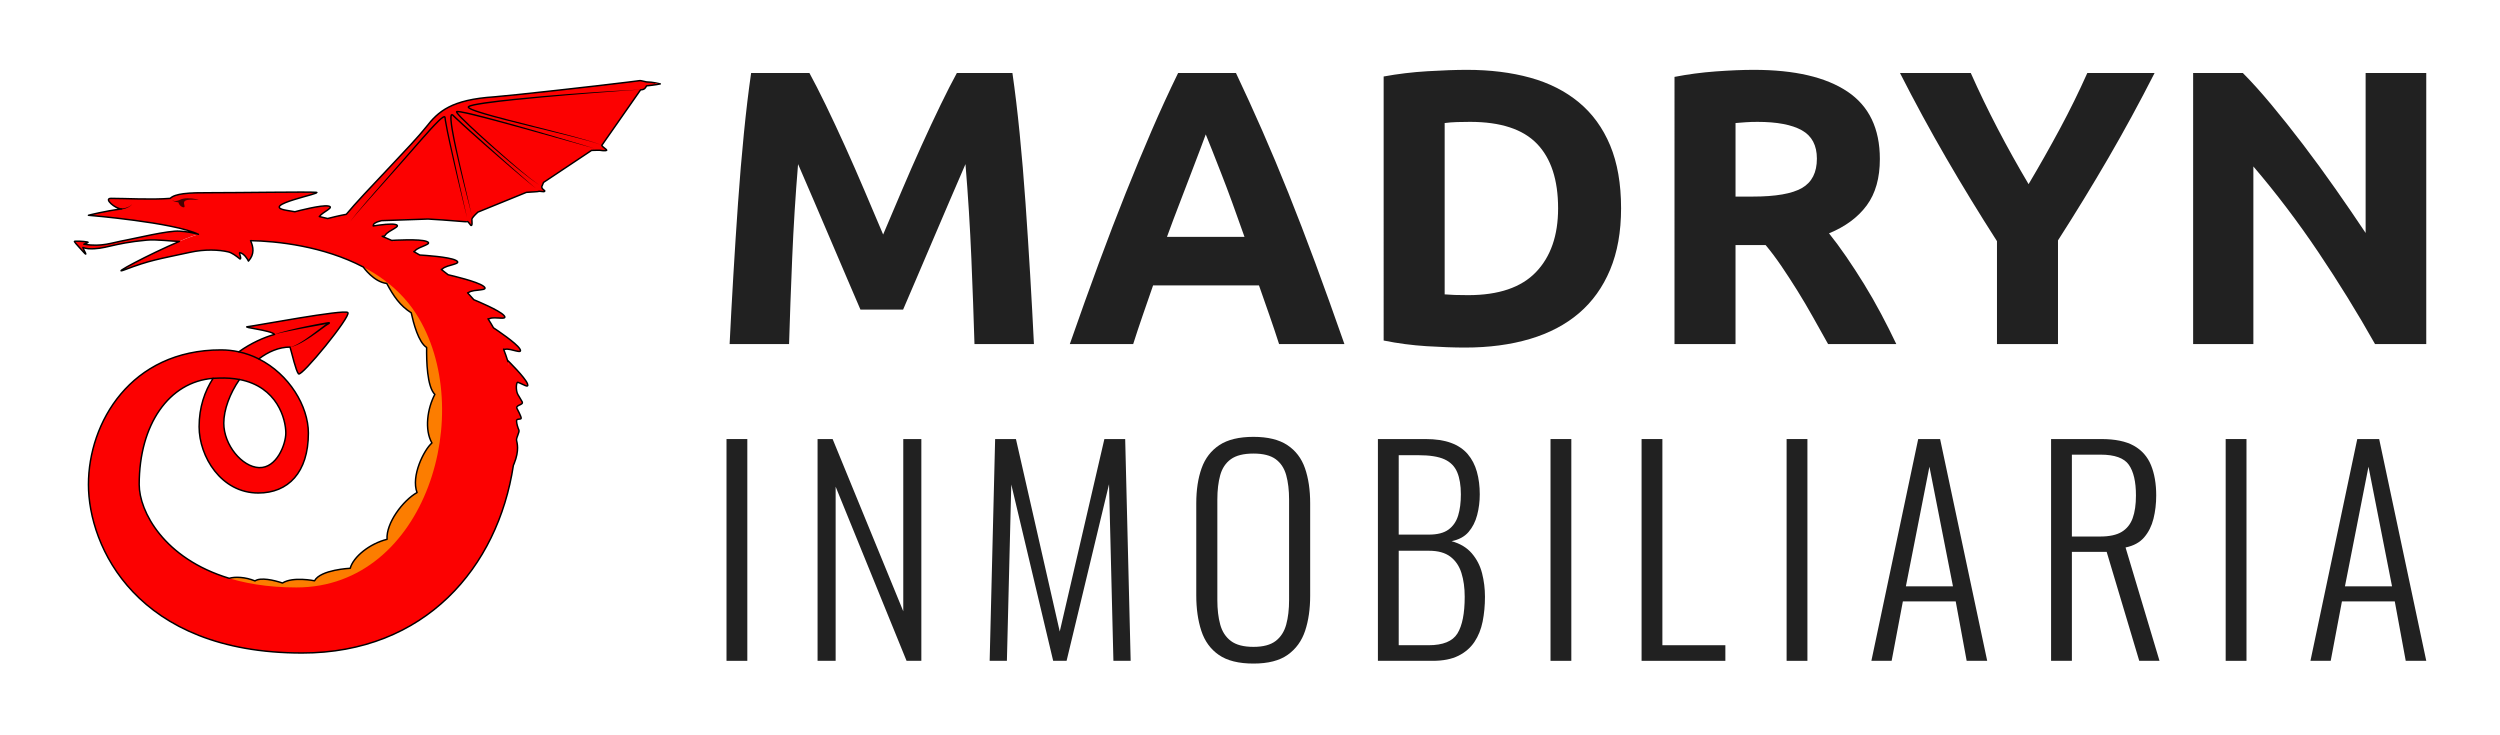 <?xml version="1.0" encoding="utf-8"?>
<!-- Generator: Adobe Illustrator 16.0.0, SVG Export Plug-In . SVG Version: 6.00 Build 0)  -->
<!DOCTYPE svg PUBLIC "-//W3C//DTD SVG 1.1//EN" "http://www.w3.org/Graphics/SVG/1.1/DTD/svg11.dtd">
<svg version="1.1" id="Layer_1" xmlns="http://www.w3.org/2000/svg" xmlns:xlink="http://www.w3.org/1999/xlink" x="0px" y="0px"
	 width="2876.125px" height="845.125px" viewBox="0 0 2876.125 845.125" enable-background="new 0 0 2876.125 845.125"
	 xml:space="preserve">
<g>
	<g>
		<path fill="#FC0101" d="M377.521,236.986c-8.673-1.445-38.887,6.764-38.887,6.764s25.299,12.027,28.19,6.246
			C369.715,244.214,386.193,238.433,377.521,236.986z"/>
		<path fill="#FC0101" d="M413.725,245.184c-8.672-1.445-38.887,6.764-38.887,6.764s25.299,12.027,28.19,6.246
			C405.92,252.41,422.397,246.629,413.725,245.184z"/>
		<path fill="#FC0101" d="M454.791,258.218c-8.559-2.017-39.249,4.173-39.249,4.173s24.446,13.678,27.715,8.1
			C446.523,264.912,463.349,260.234,454.791,258.218z"/>
		<path fill="#FC0101" d="M490.811,277.727c-8.398-3.215-40.354-1.137-40.354-1.137s22.91,17.205,26.984,11.999
			C481.516,283.381,499.209,280.941,490.811,277.727z"/>
		<path fill="#FC0101" d="M524.453,299.521c-8.434-4.418-42.287-6.179-42.287-6.179s21.963,20.918,26.889,15.948
			C513.982,304.318,532.887,303.938,524.453,299.521z"/>
		<path fill="#FC0101" d="M556.22,329.254c-7.673-5.824-41.16-13.272-41.16-13.272s18.4,24.566,24.152,20.435
			C544.965,332.282,563.893,335.079,556.22,329.254z"/>
		<path fill="#FC0101" d="M579.543,362.679c-6.033-6.396-35.063-18.126-35.063-18.126s12.879,24.877,18.676,22.02
			C568.957,363.715,585.576,369.074,579.543,362.679z"/>
		<path fill="#FC0101" d="M581.1,401.876c6.242-1.687,21.518,6.774,16.829-0.663c-4.687-7.438-30.91-24.545-30.91-24.545
			S574.86,403.561,581.1,401.876z"/>
		<path fill="#FC0101" d="M606.785,441.423c-2.76-7.259-22.541-26.601-22.541-26.601s0.799,9.539,2.776,16.663l-6.554,12.595
			c0,0-0.5,77.92,0,81.67s4.5,23.75,10.947,7.75s3.303-24,2.836-27s3.717-9.5,2.717-11.75s-2.717-7.252-2.717-10.5
			s5.25-1.125,5.342-3.125s-4.375-10.25-4.375-10.25c-3.592-5.375,7.5-4.5,5.5-8.625c-0.895-1.845-2.5-4-5-8.5
			s-1.996-14.125,0.004-13.958C601.639,441.83,609.033,447.333,606.785,441.423z"/>
	</g>
	<path fill="#FC7D00" d="M521.635,582.416c-54,98-150.918,94.334-150.918,94.334c-36.192,2.812-94.387,1.574-107.051-11.441
		c6.671-2.016,18.635-1.559,29.734,3.022c6.1-4.419,21.9-0.915,31.591,2.404c12.024-7.681,36.866-2.565,36.866-2.565
		c6.838-12.816,41.053-14.401,41.053-14.401c3.627-13.253,22.391-28.352,42.388-33.325c-1.335-18.641,18.335-44.693,34.502-53.808
		c-7.167-18.781,7.833-48.886,17.106-57.058c-8.727-15.171-5.272-39.494,3.352-55.844c-9.043-9.015-9.625-38.65-9.434-53.982
		c-9.477-5.999-15.191-28.336-17.713-39.889c-12.855-8.219-20.145-18.779-28.155-33.768c-15.011-1.654-27.037-18.922-27.037-18.922
		s-0.286-3.09,15.048-2.998c30,14.76,79.67,44.764,77.333,103.752C509.633,424.772,539.635,472.416,521.635,582.416z"/>
	<path fill="#FC0101" d="M315.838,384.707c-31.627,8.92-86.771,40.547-86.771,106.232c0,34.06,25.14,76.229,68.118,76.229
		c34.295,0,57.577-23.518,57.577-68.93c0-42.212-41.257-95.691-100.556-95.691c-103.801,0-152.457,83.527-152.457,154.89
		S156.895,751.25,347.464,751.25c165.431,0,252.202-134.615,246.524-277.34c-7.766-195.281-231.116-226.252-264.365-231.928
		c-33.248-5.677,43.859-19.922,34.127-20.732c-9.73-0.811-86.838,0.459-124.141,0.459c-9.293,0-19.905,0-28.575,1.146
		c-6.778,0.896-12.368,2.494-15.216,5.341c-21.811,1.781-50.977,0-68.117,0c-8.921,0,4.865,12.164,12.164,12.164
		c-19.463,2.433-38.115,7.298-38.115,7.298s98.123,8.109,126.506,21.896c-28.383,8.108-108.816,49.916-84.506,40.695
		c29-11,37.697-11.891,75-20c16.921-3.678,33-3,43.796-0.479c4.515,1.054,9.501,4.922,13.556,8.166c2.49,0.116-1.966-7.842,0-7.299
		c5.021,1.386,8.445,7.159,9.731,9.73c7.298-8.109,5.677-16.219,2.433-23.517c46.224,0.811,145.304,13.575,190.57,84.337
		C549.387,471.478,491,675.833,340.977,675.833c-133.805,0-180.839-78.661-180.839-118.396c0-72.174,37.304-122.452,91.636-122.452
		c64.064-2.432,77.039,44.602,77.039,63.254c0,12.975-10.542,40.547-30.815,39.735c-19.446-0.777-40.547-25.95-40.547-51.089
		c0-35.681,36.492-87.581,76.228-87.581c2.434,8.109,6.488,26.761,9.731,30.815c3.244,4.055,60.82-66.496,56.766-70.551
		s-107.044,15.407-115.153,16.219C276.912,376.598,311.783,379.842,315.838,384.707z"/>
	<path fill="#460000" d="M207.25,229.75c4.473-2.236,12-2,19.5-0.5c5.591,1.118-4.266,0.218-8.5,0.5c-7.5,0.5-7,3-6,7
		c0.971,3.881-6,1-7-4c-2.139,0-7.067-1.746-7-2C198.373,230.291,201.25,232.75,207.25,229.75z"/>
	<path fill="#FC0101" d="M206.551,265.916c-12.418-1.043-52.596,8.732-61.676,10.334c-17,3-27,8-48.043,4.771
		c-0.129-0.021-0.242-0.034-0.367-0.052c1.808-1.242,6.885-1.982,4.033-2.594c-3.932-0.844-15.152-1.334-15.057-0.544
		c0.094,0.79,12.119,13.714,12.119,13.714c3.106,2.852-0.924-3.201-2.218-6.865c1.878,0.727,4.134,1.299,6.341,1.43
		c19.191,1.141,26.793-6.188,67.191-9.859c11-1,29.037,1.32,37.479,1.484c10.862-4.9,17.446-6.984,21.901-8.18
		C223.631,268.23,214.627,266.202,206.551,265.916z"/>
	<g>
		<path fill="#FC0101" d="M315.838,384.707c14.795-4.957,56.463-12.289,60.129-12.957c3.666-0.666,3.666-0.333,0,1.667
			s-30.192,24.312-42.289,25.887"/>
		<path d="M315.838,384.707c0,0,1.744-0.582,4.796-1.602c1.52-0.531,3.408-1.033,5.571-1.633c2.164-0.596,4.605-1.311,7.292-1.928
			c2.684-0.642,5.583-1.391,8.673-2.057c3.089-0.674,6.338-1.432,9.719-2.109c3.381-0.68,6.865-1.435,10.425-2.095
			c3.559-0.668,7.173-1.347,10.788-2.026l2.715-0.48c0.448-0.079,0.923-0.16,1.397-0.225c0.241-0.031,0.483-0.062,0.751-0.08
			c0.139-0.007,0.273-0.016,0.451-0.008c0.08,0.002,0.194,0.014,0.313,0.034c0.094,0.022,0.154,0.034,0.271,0.081
			c0.135,0.066,0.269,0.107,0.482,0.373c0.186,0.199,0.25,0.691,0.185,0.846c-0.063,0.273-0.107,0.294-0.176,0.424
			c-0.101,0.146-0.186,0.231-0.253,0.296c-0.14,0.131-0.254,0.218-0.365,0.3c-0.223,0.16-0.429,0.291-0.636,0.418
			c-0.412,0.254-0.817,0.481-1.223,0.707c-0.738,0.375-1.553,0.935-2.225,1.418c-2.908,2.129-5.771,4.223-8.539,6.25
			c-2.781,2.044-5.528,3.947-8.149,5.727c-2.629,1.768-5.148,3.393-7.531,4.803c-2.369,1.433-4.599,2.654-6.626,3.637
			c-2.009,1.016-3.837,1.749-5.345,2.325c-0.771,0.241-1.461,0.458-2.061,0.646c-0.591,0.211-1.141,0.23-1.56,0.328
			c-0.849,0.148-1.302,0.228-1.302,0.228s0.445-0.116,1.279-0.333c0.41-0.132,0.94-0.191,1.513-0.449
			c0.578-0.227,1.244-0.486,1.989-0.778c1.457-0.662,3.214-1.492,5.14-2.619c0.981-0.526,1.983-1.168,3.047-1.825
			c1.071-0.643,2.171-1.369,3.318-2.122c4.584-3.026,9.769-6.805,15.245-10.968c2.768-2.07,5.506-4.263,8.508-6.436
			c0.797-0.569,1.477-1.053,2.356-1.519c0.389-0.22,0.778-0.442,1.142-0.669c0.183-0.113,0.36-0.229,0.508-0.338
			c0.072-0.053,0.139-0.107,0.165-0.134c0.017-0.015,0.008-0.014-0.026,0.04c-0.045,0.077-0.048,0.052-0.107,0.267
			c-0.014,0.089-0.022,0.151-0.001,0.319c0.022,0.146,0.1,0.285,0.156,0.366c0.051,0.085,0.19,0.19,0.214,0.206
			c0.04,0.028,0.084,0.053,0.131,0.07c0.063,0.025,0.066,0.026,0.105,0.033c0.006,0.004,0.007,0-0.027,0
			c-0.052-0.002-0.146,0.002-0.235,0.008c-0.189,0.014-0.402,0.041-0.615,0.07c-0.435,0.063-0.864,0.137-1.318,0.221l-2.71,0.495
			c-7.226,1.32-14.452,2.641-21.227,3.879c-3.383,0.64-6.653,1.258-9.754,1.844c-3.097,0.61-6.023,1.187-8.726,1.719
			c-2.71,0.517-5.161,1.071-7.352,1.53c-2.187,0.467-4.102,0.854-5.651,1.292C317.622,384.258,315.838,384.707,315.838,384.707z"/>
	</g>
	<g>
		<path fill="#FC0101" d="M140.217,240.339c3.75-0.167,11.167-2.922,11.584-5.839"/>
		<path d="M140.177,239.84c0,0,0.212-0.009,0.582-0.025c0.369-0.026,0.847-0.068,1.47-0.174c1.227-0.198,2.859-0.602,4.424-1.203
			c1.569-0.585,3.073-1.377,4.01-2.219c0.254-0.191,0.415-0.432,0.596-0.614c0.152-0.202,0.256-0.401,0.358-0.556
			c0.117-0.35,0.185-0.549,0.185-0.549s-0.053,0.206-0.146,0.566c-0.09,0.162-0.182,0.373-0.322,0.592
			c-0.168,0.197-0.32,0.461-0.563,0.673c-0.895,0.933-2.368,1.853-3.923,2.566c-1.551,0.731-3.188,1.269-4.451,1.569
			c-0.62,0.156-1.195,0.25-1.562,0.301c-0.368,0.045-0.578,0.07-0.578,0.07c-0.274,0.032-0.523-0.164-0.557-0.438
			c-0.032-0.275,0.163-0.523,0.438-0.557C140.15,239.842,140.165,239.841,140.177,239.84z"/>
	</g>
	<g>
		
			<path fill="none" stroke="#000000" stroke-width="1.701" stroke-linecap="round" stroke-linejoin="round" stroke-miterlimit="10" d="
			M297.742,412.928c-7.156-3.604-14.855-6.398-23.02-8.176"/>
		
			<path fill="none" stroke="#000000" stroke-width="1.701" stroke-linecap="round" stroke-linejoin="round" stroke-miterlimit="10" d="
			M245.143,435.248c2.182-0.17,4.391-0.264,6.631-0.264c8.855-0.336,16.73,0.277,23.734,1.625"/>
	</g>
	<g>
		<path fill="#FC0101" d="M759.625,96.502c-4.527,1.133-15.85,2.265-15.85,2.265c-1.131,2.265-2.264,4.528-6.793,4.528
			l-44.658,63.912c1.131,2.264,5.66,4.527,5.66,5.66c-1.133,1.132-7.926,0-7.926,0c-0.408,0-4.163-0.13-9.507,0.158l-55.253,36.824
			c-0.887,2.102-1.55,3.814-2.035,4.906c0,3.396,4.461,4.236,3.328,5.369c-1.133,1.132-5.592-0.842-7.855,0.291
			c-0.518,0.259-5.787,0.23-13.111,0.854l-55.789,22.729c-4.381,3.941-6.951,7.147-6.951,8.117c0,4.528,0.665,6.301-0.584,7.301
			c-0.834,0.668-3.786-5.548-4.917-4.416c-0.552,0.551-21.559-1.823-45.032-3.021l-53.523,1.859
			c-3.279,0.793-5.967,1.805-7.861,3.079c-2.645,1.779-2.282,6.604,3.125,9.208c6.75,3.25,10.125,5.813-0.75,5.313
			c-7.274-0.334-6.82,3.42,0,4.313c8.425,1.102,17.563,1.75,2.688,4.875c-9.06,1.903-19.952-0.289-11.75,2.625
			c4.75,1.688,20.876,1.922,11.625,4.188c-8.839,1.965-25.572,3.014-31.944,1.002c-13.289-4.195-19.278-18.797-11.938-33.066
			c7.341-14.271,80.313-86.189,98.279-109.289c14-18,29-31.429,78.333-34.668c14.704-0.965,123.495-13.066,154.321-16.999
			c8.303-1.06,13.463-1.704,13.463-1.704s2.83,0.394,7.357,1.525C750.568,94.238,759.625,96.502,759.625,96.502z"/>
		<g>
			<path d="M736.982,103.295c0.004-0.023-0.348-0.055-1.028-0.041c-0.681,0.013-1.69,0.051-3.007,0.117
				c-2.633,0.133-6.491,0.375-11.4,0.715c-9.818,0.663-23.832,1.795-40.649,3.123c-16.818,1.325-36.426,3.037-57.423,4.946
				c-10.498,0.96-21.342,2-32.348,3.163c-11.003,1.174-22.179,2.428-33.286,4.045c-2.776,0.405-5.549,0.827-8.301,1.318
				c-2.74,0.502-5.51,1.017-8.09,1.829c-0.628,0.206-1.275,0.453-1.715,0.733l-0.122,0.094c-0.019,0.023-0.032,0.039-0.041,0.041
				c0.033-0.033,0.021-0.043,0.051-0.156c0.023,0.043-0.049-0.241-0.021-0.141l0.034,0.122c-0.012-0.105,0.012-0.001,0.107,0.081
				c0.075,0.084,0.188,0.176,0.298,0.266c0.978,0.723,2.274,1.298,3.518,1.83c2.531,1.057,5.155,1.95,7.773,2.806
				c10.51,3.364,21.053,6.14,31.24,8.827c20.401,5.307,39.493,10.106,55.84,14.289c16.35,4.172,29.916,7.893,39.345,10.729
				c4.713,1.423,8.385,2.646,10.851,3.584c2.472,0.926,3.716,1.592,3.716,1.592s-1.256-0.643-3.741-1.521
				c-2.48-0.891-6.171-2.045-10.905-3.38c-9.463-2.694-23.117-6.046-39.498-10.074c-8.195-1.996-17.074-4.159-26.466-6.446
				c-9.392-2.289-19.299-4.697-29.511-7.344c-10.211-2.656-20.764-5.394-31.358-8.744c-2.645-0.855-5.292-1.744-7.91-2.826
				c-1.31-0.566-2.605-1.099-3.89-2.031c-0.161-0.13-0.322-0.258-0.484-0.43c-0.152-0.164-0.332-0.35-0.498-0.769l-0.037-0.13
				c-0.009,0.018-0.063-0.354-0.034-0.398c0.013-0.296,0.118-0.451,0.221-0.643c0.099-0.136,0.204-0.25,0.308-0.35l0.293-0.229
				c0.742-0.473,1.426-0.703,2.121-0.943c2.766-0.879,5.53-1.393,8.311-1.915c2.777-0.504,5.563-0.943,8.352-1.353
				c11.159-1.586,22.349-2.802,33.367-3.939c11.021-1.126,21.873-2.13,32.38-3.054c21.015-1.847,40.651-3.245,57.483-4.431
				c16.833-1.178,30.875-1.938,40.704-2.455c4.915-0.25,8.778-0.421,11.414-0.506c1.317-0.043,2.328-0.063,3.01-0.062
				C736.635,103.233,736.987,103.271,736.982,103.295z"/>
		</g>
		<g>
			<path d="M683.967,170.75c0,0-4.4-1.213-12.101-3.337c-7.693-2.146-18.683-5.214-31.871-8.894
				c-13.193-3.658-28.585-7.926-45.076-12.497c-8.247-2.274-16.777-4.601-25.458-6.906c-8.681-2.301-17.512-4.603-26.377-6.715
				c-4.428-1.056-8.871-2.114-13.304-2.88c-1.101-0.179-2.225-0.353-3.267-0.39c-0.245-0.005-0.519-0.002-0.667,0.03
				c-0.037,0.006-0.037,0.014-0.052,0.01c0.025-0.006,0.05-0.02,0.068-0.038c0.01-0.015,0.22-0.216,0.096-0.085
				c-0.016,0.035,0.138-0.168,0.129-0.27c0.01-0.119,0.011-0.063,0.009-0.104c-0.013-0.043,0.008,0.012,0.006,0.02
				c0.112,0.311,0.457,0.807,0.767,1.219c1.331,1.725,2.895,3.361,4.436,4.971c6.25,6.403,12.744,12.412,19.028,18.207
				c6.311,5.771,12.437,11.324,18.284,16.549c5.853,5.22,11.41,10.133,16.564,14.631c5.17,4.483,9.915,8.586,14.172,12.162
				c4.25,3.585,8.03,6.617,11.158,9.098c3.178,2.414,5.646,4.352,7.421,5.547c1.745,1.237,2.677,1.896,2.677,1.896
				s-0.949-0.633-2.729-1.82c-1.806-1.152-4.343-3-7.569-5.36c-3.182-2.416-7.03-5.372-11.359-8.87
				c-4.339-3.486-9.176-7.49-14.394-11.927c-5.219-4.438-10.838-9.278-16.761-14.426c-5.918-5.153-12.136-10.616-18.459-16.391
				c-6.321-5.78-12.842-11.759-19.172-18.19c-1.571-1.629-3.141-3.249-4.586-5.101c-0.354-0.497-0.711-0.911-1.011-1.661
				c-0.034-0.129-0.072-0.207-0.089-0.393c-0.003-0.11-0.022-0.127,0.004-0.314c0.013-0.168,0.164-0.449,0.191-0.471
				c-0.076,0.082,0.159-0.197,0.239-0.236c0.08-0.054,0.167-0.102,0.254-0.143c0.12-0.043,0.254-0.086,0.355-0.104
				c0.41-0.078,0.708-0.065,1.027-0.065c1.228,0.041,2.354,0.219,3.495,0.396c4.532,0.766,8.98,1.803,13.433,2.851
				c8.885,2.157,17.712,4.497,26.392,6.837c8.678,2.345,17.201,4.707,25.442,7.018c16.483,4.619,31.804,9.152,44.944,13
				c13.14,3.854,24.051,7.197,31.7,9.494C679.6,169.422,683.967,170.75,683.967,170.75z"/>
		</g>
		<g>
			<path d="M616.717,216.75c0,0-0.198-0.137-0.582-0.402c-0.383-0.266-0.961-0.646-1.662-1.219
				c-1.432-1.106-3.516-2.758-6.117-4.904c-5.201-4.303-12.623-10.462-21.404-17.997c-8.776-7.54-19.027-16.325-29.875-25.894
				c-5.409-4.801-10.998-9.762-16.678-14.803c-5.646-5.084-11.398-10.217-17.021-15.535l-2.081-2.039l-0.501-0.492l-0.26-0.252
				l-0.202-0.167c-0.142-0.108-0.284-0.185-0.353-0.208c-0.082-0.006,0.057-0.01,0.063-0.033c-0.03-0.018-0.231,0.41-0.293,0.793
				c-0.082,0.406-0.123,0.857-0.146,1.313c-0.047,0.91-0.017,1.854,0.032,2.793c0.232,3.772,0.803,7.555,1.402,11.285
				c1.233,7.469,2.73,14.785,4.23,21.85c3.033,14.129,6.021,27.289,8.668,38.551c2.613,11.271,4.791,20.662,6.315,27.237
				c0.757,3.289,1.31,5.884,1.68,7.653c0.369,1.77,0.533,2.721,0.533,2.721s-0.195-0.944-0.623-2.701
				c-0.441-1.752-1.088-4.323-1.912-7.596c-1.647-6.543-4.127-15.861-6.924-27.09c-2.782-11.23-6.086-24.324-9.18-38.463
				c-1.538-7.072-3.075-14.393-4.354-21.901c-0.622-3.759-1.218-7.554-1.478-11.45c-0.056-0.978-0.094-1.959-0.048-2.971
				c0.024-0.506,0.064-1.018,0.169-1.555c0.059-0.273,0.119-0.545,0.24-0.844c0.121-0.289,0.268-0.623,0.652-0.939
				c0.381-0.342,1.055-0.406,1.432-0.266c0.393,0.121,0.664,0.304,0.908,0.482c0.122,0.092,0.238,0.195,0.354,0.293l0.261,0.251
				l0.532,0.518l2.058,2.003c5.559,5.311,11.291,10.479,16.903,15.582c5.652,5.066,11.214,10.053,16.597,14.879
				c10.802,9.613,20.883,18.586,29.523,26.275c8.678,7.65,15.88,14.059,20.991,18.465c2.557,2.204,4.559,3.934,5.955,5.08
				c0.682,0.595,1.249,0.996,1.624,1.275C616.523,216.606,616.717,216.75,616.717,216.75z"/>
		</g>
		<g>
			<path d="M537.301,250.417c0,0-1.072-4.272-2.949-11.748c-1.837-7.485-4.519-18.166-7.568-31.022
				c-1.516-6.432-3.158-13.398-4.895-20.768c-1.711-7.375-3.524-15.15-5.264-23.228c-1.748-8.078-3.568-16.409-5.02-25.006
				c-0.142-1.095-0.284-2.191-0.427-3.29c0,0-0.035-0.298-0.052-0.291c-0.007-0.016-0.018-0.029-0.006-0.02
				c0.054,0.069,0.139,0.049-0.021,0.061c-0.291,0.047-0.763,0.279-1.176,0.544c-1.709,1.119-3.314,2.634-4.88,4.124
				c-3.123,3.029-6.113,6.255-9.078,9.498c-5.939,6.484-11.746,13.105-17.466,19.619c-5.722,6.516-11.354,12.928-16.804,19.133
				c-10.928,12.387-21.289,23.801-30.075,33.667c-8.796,9.858-16.159,18.042-21.159,23.905c-2.505,2.926-4.448,5.248-5.7,6.887
				c-0.617,0.826-1.11,1.447-1.368,1.914c-0.282,0.453-0.428,0.688-0.428,0.688s0.139-0.238,0.407-0.699
				c0.245-0.478,0.72-1.111,1.314-1.957c1.212-1.674,3.069-4.069,5.521-7.045c2.438-2.986,5.458-6.564,8.93-10.66
				c3.479-4.088,7.418-8.689,11.766-13.665c8.688-9.954,18.824-21.566,29.686-34.009c5.421-6.227,11.023-12.662,16.716-19.201
				c5.693-6.541,11.47-13.195,17.408-19.723c2.991-3.244,6.006-6.469,9.194-9.535c1.618-1.52,3.21-3.035,5.162-4.308
				c0.512-0.304,1.013-0.62,1.799-0.766c0.207-0.024,0.435-0.046,0.716,0.026c0.27,0.057,0.568,0.238,0.759,0.468
				c0.181,0.222,0.286,0.46,0.346,0.708c0.063,0.267,0.044,0.244,0.082,0.513c0.134,1.06,0.268,2.117,0.4,3.173
				c1.396,8.51,3.184,16.867,4.894,24.938c3.448,16.143,6.749,31.2,9.646,44.09C533.465,233.223,537.301,250.417,537.301,250.417z"
				/>
		</g>
	</g>
	<g>
		
			<path fill="none" stroke="#000000" stroke-width="1.701" stroke-linecap="round" stroke-linejoin="round" stroke-miterlimit="10" d="
			M743.777,94.24c-4.531-1.131-7.36-1.53-7.36-1.53s-5.16,0.649-13.46,1.71c-30.83,3.93-139.62,16.03-154.32,17
			c-49.34,3.24-64.34,16.66-78.34,34.66c-15.5,19.939-71.98,76.24-91.88,100.46c-8.4,1.53-17.479,3.81-21.479,4.851
			c-3.311-0.811-6.5-1.561-9.58-2.261c3.949-5.479,18.399-10.771,10.159-12.14c-7.96-1.33-34.05,5.47-38.28,6.6
			c-4.039-0.689-7.289-1.21-9.609-1.609c-33.25-5.67,43.859-19.92,34.119-20.73c-9.729-0.811-86.829,0.46-124.139,0.46
			c-9.291,0-19.9,0-28.57,1.149c-6.78,0.891-12.37,2.49-15.221,5.341c-21.81,1.78-50.97,0-68.119,0
			c-8.92,0,4.869,12.159,12.17,12.159c-19.461,2.431-38.121,7.301-38.121,7.301s98.131,8.109,126.511,21.89
			c-4.63-1.319-13.63-3.35-21.71-3.63c-12.41-1.05-52.59,8.73-61.67,10.33c-17,3-27,8-48.04,4.77c-0.13-0.02-0.25-0.029-0.37-0.049
			c1.811-1.24,6.88-1.98,4.029-2.601c-3.93-0.841-15.149-1.33-15.059-0.54c0.1,0.79,12.119,13.72,12.119,13.72
			c3.11,2.851-0.92-3.21-2.21-6.87c1.87,0.73,4.13,1.301,6.341,1.43c19.189,1.141,26.789-6.189,67.189-9.859
			c11-1,29.029,1.32,37.48,1.48c-34.351,14.549-82.08,39.899-62.611,32.52c29-11,37.701-11.891,75-20c16.921-3.68,33-3,43.801-0.48
			c4.51,1.061,9.5,4.92,13.55,8.17c2.49,0.11-1.96-7.84,0-7.299c5.03,1.379,8.45,7.159,9.74,9.729c7.29-8.11,5.67-16.22,2.43-23.521
			c30.45,0.541,83.83,6.26,129.66,30.33c0.06,0.09,12.06,17.271,27.03,18.92c8.01,14.98,15.3,25.541,28.15,33.76
			c2.529,11.561,8.239,33.891,17.719,39.891c-0.189,15.33,0.391,44.971,9.431,53.98c-8.62,16.35-12.08,40.68-3.351,55.85
			c-9.27,8.17-24.27,38.27-17.109,57.061c-16.16,9.109-35.83,35.159-34.5,53.799c-20,4.98-38.76,20.08-42.391,33.33
			c0,0-34.209,1.58-41.049,14.4c0,0-24.841-5.12-36.871,2.57c-9.689-3.32-25.49-6.83-31.59-2.41
			c-11.09-4.58-23.039-5.04-29.709-3.03c-75.211-22.76-103.551-77.03-103.551-107.86c0-69.199,34.29-118.26,85.01-122.189
			c-9.68,14.91-16.08,33.33-16.08,55.689c0,34.061,25.141,76.23,68.121,76.23c34.289,0,57.579-23.52,57.579-68.93
			c0-30.84-22.03-67.69-57.03-85.311c10.94-8.35,23.271-13.63,35.94-13.63c2.431,8.11,6.49,26.761,9.729,30.82
			c3.25,4.05,60.82-66.5,56.771-70.55c-4.06-4.061-107.05,15.41-115.149,16.22c-8.11,0.81,26.76,4.05,30.81,8.92
			c-11.79,3.319-26.86,9.81-41.11,20.04c-6.56-1.43-13.41-2.2-20.52-2.2c-103.801,0-152.461,83.521-152.461,154.89
			c0,71.36,55.15,193.811,245.721,193.811c141.359,0,225.27-98.3,243.16-215.96c0.26-0.54,0.52-1.13,0.79-1.79
			c6.44-16,3.3-24,2.829-27c-0.459-3,3.721-9.5,2.721-11.75s-2.721-7.25-2.721-10.5s5.25-1.12,5.341-3.12
			c0.101-2-4.37-10.26-4.37-10.26c-3.59-5.37,7.5-4.5,5.5-8.62c-0.891-1.84-2.5-4-5-8.5s-2-14.12,0-13.96
			c5.92,2.04,13.32,7.54,11.07,1.63c-2.76-7.26-22.541-26.6-22.541-26.6s0.031,0.42,0.101,1.119c-1.51-4.899-3.18-9.66-5-14.279
			c0.591,0.279,1.181,0.369,1.75,0.22c6.25-1.69,21.521,6.771,16.83-0.67c-4.229-6.72-26.04-21.319-30.21-24.08
			c-2.01-3.569-4.109-7.05-6.3-10.43c0.63,0.159,1.21,0.13,1.739-0.13c5.801-2.85,22.42,2.5,16.391-3.891
			c-5.52-5.85-30.26-16.16-34.45-17.88c-2.319-2.71-4.7-5.36-7.13-7.93c0.46-0.05,0.88-0.19,1.25-0.45
			c5.75-4.141,24.68-1.34,17-7.17c-7.13-5.41-36.55-12.221-40.66-13.16c-2.58-2.1-5.199-4.14-7.84-6.119
			c0.52-0.111,0.98-0.32,1.34-0.681c4.93-4.97,23.83-5.351,15.4-9.771c-7.711-4.029-36.61-5.85-41.551-6.14
			c-2.279-1.351-4.56-2.67-6.85-3.95c0.57-0.15,1.051-0.41,1.381-0.84c4.079-5.21,21.77-7.65,13.369-10.859
			c-8.061-3.09-37.82-1.301-40.18-1.15c-3.67-1.67-7.32-3.25-10.96-4.76c1.71,0.05,3-0.32,3.59-1.33
			c3.271-5.58,20.09-10.26,11.53-12.27c-4.7-1.111-16.11,0.26-25.42,1.719c0.039-1.25,0.6-2.35,1.6-3.02
			c1.9-1.279,4.58-2.29,7.859-3.08l53.531-1.859c23.469,1.199,44.479,3.569,45.029,3.02c1.13-1.13,4.08,5.08,4.91,4.42
			c1.25-1,0.59-2.779,0.59-7.3c0-0.97,2.57-4.181,6.95-8.12l55.79-22.73c7.32-0.619,12.59-0.6,13.109-0.85
			c2.26-1.141,6.721,0.84,7.851-0.29c1.14-1.14-3.32-1.979-3.32-5.37c0.479-1.1,1.14-2.81,2.03-4.91l55.25-36.82
			c5.35-0.289,9.1-0.159,9.51-0.159c0,0,6.79,1.13,7.93,0c0-1.14-4.529-3.399-5.66-5.66l44.66-63.91c4.53,0,5.66-2.271,6.791-4.53
			c0,0,11.319-1.14,15.85-2.27C759.627,96.5,750.566,94.24,743.777,94.24z M275.507,436.609c43.67,8.41,53.31,45.551,53.31,61.631
			c0,12.97-10.55,40.55-30.82,39.73c-19.449-0.771-40.549-25.951-40.549-51.091C257.447,471.33,264.387,452.689,275.507,436.609z"/>
	</g>
</g>
<g>
	<g>
		<path fill="#212121" d="M931.182,83.955c5.414,9.9,11.651,22.127,18.725,36.675c7.066,14.555,14.435,30.305,22.106,47.25
			c7.671,16.952,15.265,34.277,22.788,51.975c7.517,17.705,14.583,34.354,21.206,49.95c6.616-15.596,13.683-32.245,21.206-49.95
			c7.517-17.697,15.11-35.022,22.781-51.975c7.671-16.945,15.04-32.695,22.113-47.25c7.066-14.548,13.311-26.775,18.725-36.675
			h63.899c2.996,20.7,5.773,43.875,8.325,69.525c2.546,25.65,4.796,52.355,6.75,80.1c1.948,27.752,3.748,55.575,5.4,83.475
			c1.646,27.9,3.072,54.154,4.274,78.75h-68.399c-0.9-30.298-2.103-63.295-3.601-99c-1.504-35.697-3.754-71.698-6.75-108
			c-5.421,12.6-11.439,26.55-18.056,41.85c-6.624,15.3-13.17,30.6-19.639,45.9s-12.712,29.925-18.731,43.875
			c-6.019,13.95-11.137,25.875-15.349,35.775h-49.05c-4.219-9.9-9.331-21.825-15.35-35.775s-12.27-28.575-18.738-43.875
			s-13.015-30.6-19.631-45.9c-6.624-15.3-12.643-29.25-18.057-41.85c-3.002,36.302-5.252,72.303-6.75,108
			c-1.505,35.705-2.7,68.702-3.6,99h-68.4c1.195-24.596,2.623-50.85,4.275-78.75c1.645-27.9,3.445-55.723,5.399-83.475
			c1.948-27.745,4.198-54.45,6.75-80.1c2.546-25.65,5.323-48.825,8.325-69.525H931.182z"/>
		<path fill="#212121" d="M1471.501,395.805c-3.474-10.835-7.2-21.966-11.193-33.385c-3.994-11.418-7.974-22.795-11.933-34.115
			H1326.58c-3.938,11.377-7.89,22.774-11.841,34.207c-3.959,11.433-7.643,22.535-11.053,33.293h-72.9
			c11.735-33.596,22.865-64.646,33.398-93.15c10.533-28.497,20.834-55.35,30.916-80.55c10.083-25.2,20.012-49.12,29.792-71.775
			c9.78-22.647,19.94-44.775,30.474-66.375h66.543c10.245,21.6,20.342,43.728,30.291,66.375
			c9.942,22.655,19.969,46.575,30.065,71.775c10.097,25.2,20.419,52.053,30.966,80.55c10.547,28.505,21.698,59.555,33.455,93.15
			H1471.501z M1387.161,154.604c-1.568,4.528-3.86,10.695-6.877,18.485c-3.016,7.798-6.447,16.805-10.301,27.021
			c-3.853,10.216-8.163,21.466-12.923,33.75c-4.761,12.284-9.598,25.165-14.513,38.644h89.178
			c-4.774-13.521-9.395-26.445-13.866-38.764c-4.472-12.318-8.726-23.59-12.747-33.813c-4.029-10.216-7.559-19.216-10.597-27.007
			C1391.479,165.138,1389.024,159.034,1387.161,154.604z"/>
		<path fill="#212121" d="M1864.969,239.655c0,27-4.205,50.554-12.601,70.65c-8.402,20.103-20.327,36.752-35.774,49.95
			c-15.455,13.204-34.277,23.104-56.476,29.7c-22.204,6.595-47.103,9.899-74.7,9.899c-12.6,0-27.302-0.527-44.1-1.575
			c-16.805-1.055-33.3-3.22-49.5-6.524V88.005c16.2-2.996,33.075-5.021,50.625-6.075c17.55-1.048,32.625-1.575,45.225-1.575
			c26.698,0,50.921,3.002,72.676,9c21.747,6.005,40.422,15.455,56.024,28.35c15.596,12.902,27.598,29.405,36,49.5
			C1860.764,187.307,1864.969,211.459,1864.969,239.655z M1662.019,338.654c3.298,0.303,7.122,0.527,11.475,0.676
			c4.346,0.154,9.521,0.225,15.525,0.225c35.1,0,61.122-8.846,78.075-26.55c16.945-17.698,25.425-42.146,25.425-73.35
			c0-32.695-8.101-57.445-24.3-74.25c-16.2-16.798-41.851-25.2-76.95-25.2c-4.803,0-9.753,0.078-14.851,0.225
			c-5.104,0.155-9.899,0.527-14.399,1.125V338.654z"/>
		<path fill="#212121" d="M2017.788,80.354c46.801,0,82.646,8.325,107.551,24.975c24.897,16.65,37.35,42.525,37.35,77.625
			c0,21.902-5.027,39.677-15.075,53.325c-10.055,13.655-24.524,24.377-43.425,32.175c6.3,7.805,12.896,16.727,19.8,26.774
			c6.897,10.055,13.726,20.553,20.476,31.5c6.75,10.955,13.274,22.353,19.574,34.2c6.301,11.854,12.15,23.478,17.551,34.875h-78.477
			c-5.723-10.195-11.523-20.545-17.395-31.05c-5.871-10.498-11.891-20.7-18.063-30.601c-6.174-9.899-12.276-19.272-18.296-28.125
			c-6.025-8.845-12.051-16.875-18.07-24.074h-34.649v113.85h-70.2V88.455c15.3-2.995,31.12-5.098,47.475-6.3
			C1990.261,80.959,2004.886,80.354,2017.788,80.354z M2021.839,140.205c-5.105,0-9.676,0.155-13.726,0.45
			c-4.05,0.302-7.875,0.604-11.475,0.9v84.6h19.8c26.396,0,45.295-3.298,56.7-9.9c11.397-6.596,17.1-17.846,17.1-33.75
			c0-15.3-5.779-26.17-17.325-32.625C2061.361,143.432,2044.339,140.205,2021.839,140.205z"/>
		<path fill="#212121" d="M2333.78,211.86c12.614-21.242,24.623-42.483,36.042-63.725c11.412-21.241,21.924-42.637,31.542-64.181
			h77.4c-17.101,33.603-34.805,66.15-53.101,97.65c-18.302,31.5-37.652,63.155-58.05,94.95v119.25h-70.2v-118.35
			c-20.404-31.796-39.824-63.598-58.274-95.4c-18.45-31.795-36.226-64.498-53.325-98.1h81.45
			c9.583,21.544,19.919,42.94,31.008,64.181C2309.354,169.377,2321.194,190.619,2333.78,211.86z"/>
		<path fill="#212121" d="M2732.338,395.805c-20.103-35.697-41.85-70.945-65.25-105.75c-23.4-34.798-48.305-67.647-74.7-98.55v204.3
			h-69.3V83.955h57.15c9.899,9.9,20.848,22.05,32.85,36.45c11.995,14.4,24.223,29.777,36.675,46.125
			c12.445,16.354,24.82,33.3,37.125,50.85c12.298,17.55,23.851,34.425,34.65,50.625V83.955h69.75v311.85H2732.338z"/>
	</g>
</g>
<g>
	<g>
		<path fill="#212121" d="M835.812,760.251v-255.15h23.939v255.15H835.812z"/>
		<path fill="#212121" d="M940.576,760.251v-255.15h17.325l81.27,198.135V505.102h20.79v255.15h-17.01l-81.585-200.34v200.34
			H940.576z"/>
		<path fill="#212121" d="M1138.55,760.251l6.3-255.15h23.94l50.399,221.445l51.345-221.445h23.94l6.3,255.15h-19.845l-5.04-203.175
			l-48.825,203.175h-15.435l-48.195-202.86l-5.04,202.86H1138.55z"/>
		<path fill="#212121" d="M1442.08,763.402c-17.01,0-30.294-3.308-39.848-9.923c-9.558-6.615-16.276-15.854-20.159-27.72
			c-3.889-11.862-5.828-25.461-5.828-40.793v-105.84c0-15.538,2.048-29.029,6.143-40.478c4.095-11.443,10.917-20.317,20.476-26.618
			c9.553-6.3,22.625-9.45,39.217-9.45c16.38,0,29.345,3.15,38.902,9.45c9.554,6.3,16.326,15.174,20.318,26.618
			c3.986,11.448,5.984,24.939,5.984,40.478v106.155c0,15.331-1.944,28.822-5.827,40.478c-3.889,11.654-10.553,20.844-20.003,27.563
			C1472.005,760.044,1458.879,763.402,1442.08,763.402z M1442.08,744.186c11.129,0,19.634-2.254,25.516-6.772
			c5.876-4.513,9.922-10.813,12.127-18.899c2.205-8.082,3.308-17.482,3.308-28.192V574.716c0-10.71-1.103-20.052-3.308-28.035
			c-2.205-7.979-6.251-14.121-12.127-18.428c-5.882-4.302-14.387-6.458-25.516-6.458c-11.34,0-20.002,2.156-25.987,6.458
			c-5.985,4.307-10.08,10.449-12.285,18.428c-2.205,7.983-3.308,17.325-3.308,28.035v115.605c0,10.71,1.103,20.11,3.308,28.192
			c2.205,8.087,6.3,14.387,12.285,18.899C1422.078,741.932,1430.74,744.186,1442.08,744.186z"/>
		<path fill="#212121" d="M1585.215,760.251v-255.15h54.81c11.547,0,21.312,1.472,29.295,4.41
			c7.979,2.943,14.382,7.245,19.215,12.915c4.829,5.67,8.348,12.443,10.553,20.318s3.308,16.538,3.308,25.988
			c0,8.189-0.999,16.119-2.992,23.782c-1.998,7.668-5.306,14.175-9.923,19.53c-4.621,5.354-11.133,8.874-19.53,10.552
			c9.869,2.731,17.641,7.402,23.311,14.018s9.607,14.283,11.813,22.995c2.205,8.717,3.308,17.694,3.308,26.933
			c0,10.08-0.896,19.584-2.678,28.508c-1.787,8.928-4.937,16.749-9.45,23.467c-4.519,6.724-10.66,12.024-18.428,15.908
			c-7.771,3.888-17.64,5.827-29.609,5.827H1585.215z M1609.154,615.037h34.65c9.868,0,17.429-1.939,22.68-5.828
			c5.247-3.883,8.924-9.238,11.025-16.064c2.097-6.822,3.149-14.963,3.149-24.412c0-10.287-1.417-18.792-4.252-25.516
			c-2.835-6.718-7.718-11.655-14.647-14.805c-6.93-3.15-16.907-4.725-29.925-4.725h-22.681V615.037z M1609.154,742.296h34.335
			c16.587,0,27.666-4.514,33.232-13.545c5.563-9.026,8.348-23.099,8.348-42.21c0-10.287-1.26-19.422-3.779-27.405
			c-2.521-7.979-6.772-14.224-12.758-18.742c-5.985-4.514-14.126-6.772-24.413-6.772h-34.965V742.296z"/>
		<path fill="#212121" d="M1783.79,760.251v-255.15h23.939v255.15H1783.79z"/>
		<path fill="#212121" d="M1888.555,760.251v-255.15h23.939v237.195h72.45v17.955H1888.555z"/>
		<path fill="#212121" d="M2055.406,760.251v-255.15h23.939v255.15H2055.406z"/>
		<path fill="#212121" d="M2152.926,760.251l53.865-255.15h25.2l54.18,255.15h-23.625l-12.6-68.355h-60.795l-12.915,68.355H2152.926
			z M2192.616,674.572h54.18l-27.09-137.655L2192.616,674.572z"/>
		<path fill="#212121" d="M2359.657,760.251v-255.15h57.645c15.957,0,28.508,2.574,37.643,7.717
			c9.135,5.148,15.696,12.6,19.688,22.365c3.987,9.765,5.985,21.371,5.985,34.808c0,9.45-1.054,18.378-3.15,26.774
			c-2.102,8.402-5.67,15.544-10.71,21.42c-5.04,5.882-12.182,9.766-21.42,11.655l39.061,130.41h-23.311l-37.485-125.37h-40.005
			v125.37H2359.657z M2383.597,617.242h32.445c10.71,0,19.003-1.782,24.885-5.355c5.877-3.568,10.08-8.819,12.601-15.75
			c2.52-6.93,3.779-15.642,3.779-26.145c0-15.75-2.731-27.509-8.189-35.28c-5.464-7.767-16.276-11.655-32.445-11.655h-33.075
			V617.242z"/>
		<path fill="#212121" d="M2560.53,760.251v-255.15h23.939v255.15H2560.53z"/>
		<path fill="#212121" d="M2658.05,760.251l53.865-255.15h25.2l54.18,255.15h-23.625l-12.6-68.355h-60.795l-12.915,68.355H2658.05z
			 M2697.74,674.572h54.18l-27.09-137.655L2697.74,674.572z"/>
	</g>
</g>
</svg>
